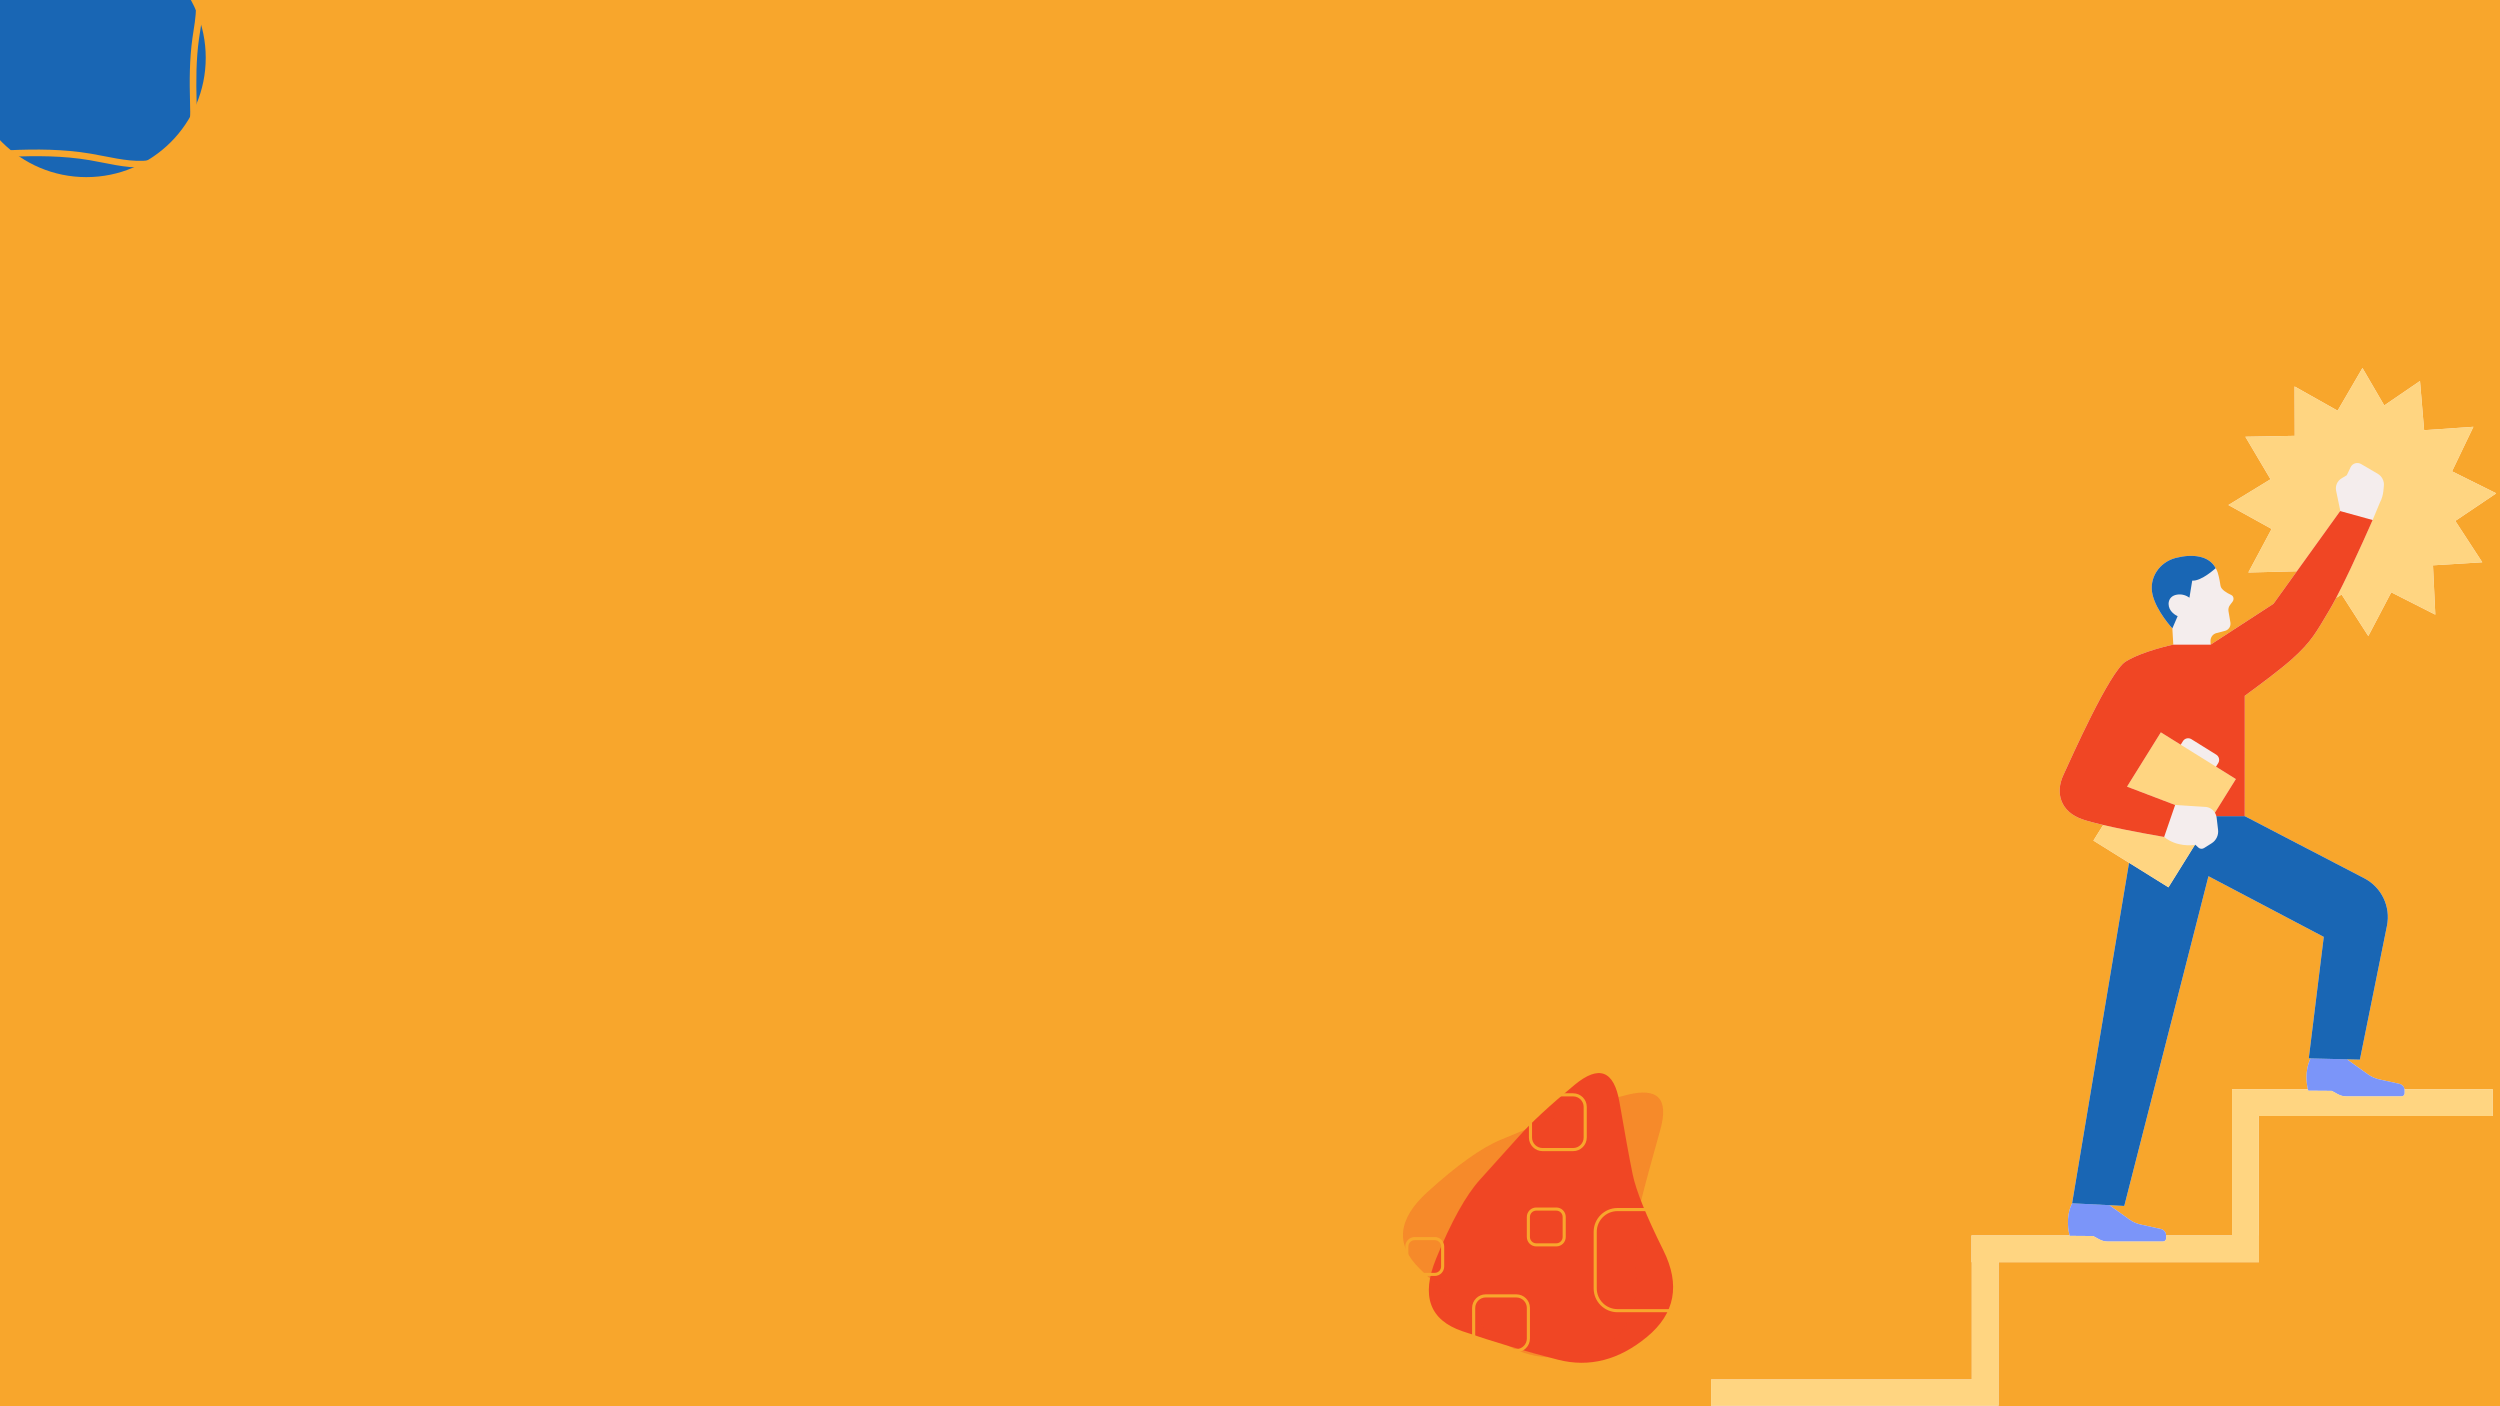 <svg xmlns="http://www.w3.org/2000/svg" xmlns:xlink="http://www.w3.org/1999/xlink" width="1920" zoomAndPan="magnify" viewBox="0 0 1440 810" height="1080" preserveAspectRatio="xMidYMid meet" version="1.0"><defs><filter x="0%" y="0%" width="100%" height="100%" id="89222adb19"><feColorMatrix values="0 0 0 0 1 0 0 0 0 1 0 0 0 0 1 0 0 0 1 0" color-interpolation-filters="sRGB"/></filter><clipPath id="23526853fc"><path d="M 0 0 L 118.504 0 L 118.504 102.023 L 0 102.023 Z M 0 0 " clip-rule="nonzero"/></clipPath><clipPath id="ac0794f97d"><path d="M 49.742 -35.504 C 11.766 -35.504 -19.02 -4.715 -19.02 33.262 C -19.02 71.238 11.766 102.023 49.742 102.023 C 87.719 102.023 118.504 71.238 118.504 33.262 C 118.504 -4.715 87.719 -35.504 49.742 -35.504 Z M 49.742 -35.504 " clip-rule="nonzero"/></clipPath><clipPath id="8014ff2bf0"><path d="M 985.449 211.965 L 1437.699 211.965 L 1437.699 809.715 L 985.449 809.715 Z M 985.449 211.965 " clip-rule="nonzero"/></clipPath><clipPath id="e60222ec5c"><path d="M 985.449 211.965 L 1437.699 211.965 L 1437.699 809.715 L 985.449 809.715 Z M 985.449 211.965 " clip-rule="nonzero"/></clipPath><clipPath id="ab3e7d6918"><path d="M 823 618 L 964 618 L 964 785 L 823 785 Z M 823 618 " clip-rule="nonzero"/></clipPath><clipPath id="94737684c0"><path d="M 784.441 675.562 L 946.641 601.035 L 1013.336 746.195 L 851.141 820.723 Z M 784.441 675.562 " clip-rule="nonzero"/></clipPath><clipPath id="c493634788"><path d="M 784.441 675.562 L 946.641 601.035 L 1013.336 746.195 L 851.141 820.723 Z M 784.441 675.562 " clip-rule="nonzero"/></clipPath><clipPath id="f61668294e"><path d="M 794 615 L 1007 615 L 1007 810 L 794 810 Z M 794 615 " clip-rule="nonzero"/></clipPath><clipPath id="aceb14ca71"><path d="M 784.441 675.562 L 946.641 601.035 L 1013.336 746.195 L 851.141 820.723 Z M 784.441 675.562 " clip-rule="nonzero"/></clipPath><clipPath id="c7641d8363"><path d="M 784.441 675.562 L 946.641 601.035 L 1013.336 746.195 L 851.141 820.723 Z M 784.441 675.562 " clip-rule="nonzero"/></clipPath><mask id="a6c0cb1f55"><g filter="url(#89222adb19)"><rect x="-144" width="1728" fill="#000000" y="-81" height="972" fill-opacity="0.3"/></g></mask><clipPath id="a67ff4ab98"><path d="M 14 14 L 164 14 L 164 167 L 14 167 Z M 14 14 " clip-rule="nonzero"/></clipPath><clipPath id="035458adf6"><path d="M -9.559 60.562 L 152.641 -13.965 L 219.336 131.195 L 57.141 205.723 Z M -9.559 60.562 " clip-rule="nonzero"/></clipPath><clipPath id="81c9167d17"><path d="M -9.559 60.562 L 152.641 -13.965 L 219.336 131.195 L 57.141 205.723 Z M -9.559 60.562 " clip-rule="nonzero"/></clipPath><clipPath id="e1b42116bf"><rect x="0" width="213" y="0" height="195"/></clipPath><clipPath id="6c13e6373c"><path d="M 880 629.738 L 914 629.738 L 914 664 L 880 664 Z M 880 629.738 " clip-rule="nonzero"/></clipPath><clipPath id="a721987c29"><path d="M 847 745 L 882 745 L 882 778.988 L 847 778.988 Z M 847 745 " clip-rule="nonzero"/></clipPath><clipPath id="9dde6c8491"><path d="M 809.367 712 L 832 712 L 832 735 L 809.367 735 Z M 809.367 712 " clip-rule="nonzero"/></clipPath><clipPath id="dd0200e8f1"><path d="M 0 0 L 117 0 L 117 97 L 0 97 Z M 0 0 " clip-rule="nonzero"/></clipPath><clipPath id="b62b3e3bfb"><path d="M 118.504 96.062 L -176.188 102.012 L -178.84 -29.211 L 115.852 -35.164 Z M 118.504 96.062 " clip-rule="nonzero"/></clipPath><clipPath id="2b7a8d9bd1"><path d="M 118.504 96.062 L -176.188 102.012 L -178.84 -29.211 L 115.852 -35.164 Z M 118.504 96.062 " clip-rule="nonzero"/></clipPath></defs><rect x="-144" width="1728" fill="#ffffff" y="-81" height="972" fill-opacity="1"/><rect x="-144" width="1728" fill="#f8a62c" y="-81" height="972" fill-opacity="1"/><g clip-path="url(#23526853fc)"><g clip-path="url(#ac0794f97d)"><path fill="#1966b4" d="M -19.02 -35.504 L 118.504 -35.504 L 118.504 102.023 L -19.02 102.023 Z M -19.02 -35.504 " fill-opacity="1" fill-rule="nonzero"/></g></g><g clip-path="url(#8014ff2bf0)"><path fill="#f4eded" d="M 1382.055 624.289 L 1370.434 621.723 C 1368.113 621.207 1365.918 620.23 1363.984 618.848 L 1351.828 610.168 L 1359.293 610.352 L 1374.891 533.234 C 1377.117 522.223 1371.785 511.07 1361.816 505.887 L 1292.969 470.098 L 1292.98 400.777 C 1301.957 394.234 1313.645 385.484 1320.086 379.734 C 1331.52 369.535 1334.199 364.023 1341.688 351.48 C 1342.867 349.508 1344.191 347.094 1345.598 344.414 L 1348.77 342.441 L 1364.145 366.379 L 1377.371 341.191 L 1402.75 354.051 L 1401.406 325.633 L 1429.801 323.875 L 1414.254 300.047 L 1437.852 284.156 L 1412.383 271.48 L 1424.684 245.828 L 1396.301 247.789 L 1393.926 219.441 L 1373.328 233.527 L 1360.773 211.965 L 1346.457 236.547 L 1321.664 222.594 L 1321.766 251.043 L 1293.32 251.562 L 1307.812 276.047 L 1283.547 290.895 L 1308.438 304.668 L 1295.027 329.762 L 1322.996 329.051 L 1309.52 347.789 L 1273.324 371.316 L 1273.258 369.223 C 1273.191 367.094 1274.605 365.203 1276.664 364.664 L 1281.832 363.309 C 1283.84 362.672 1285.07 360.652 1284.719 358.574 L 1283.605 352.027 C 1283.391 350.777 1283.711 349.492 1284.484 348.484 L 1285.859 346.691 C 1286.891 345.449 1286.695 343.395 1285.227 342.727 C 1282.645 341.562 1279.438 339.605 1279.051 337.555 C 1278.695 335.684 1278.379 332.879 1277.391 329.773 C 1277.121 328.926 1276.715 328.074 1276.238 327.25 C 1272.457 320.07 1263.059 318.891 1253.387 321.32 C 1243.711 323.754 1237.586 332.992 1239.883 342.594 C 1242.18 352.191 1251.277 361.961 1251.277 361.961 L 1251.82 371.316 C 1251.82 371.316 1234.219 374.965 1224.379 381.074 C 1215.098 386.84 1192.934 436.84 1188.438 446.594 C 1183.945 456.344 1186.387 467.484 1199.66 472 C 1202.645 473.016 1206.805 474.109 1211.414 475.188 L 1205.809 484.188 L 1226.328 496.969 L 1193.539 693.109 C 1189.535 701.152 1191.637 710.016 1192.059 711.586 L 1135.566 711.586 L 1135.566 727.016 L 1135.75 727.016 L 1135.75 794.59 L 985.582 794.59 L 985.582 810.02 L 1151.18 810.02 L 1151.18 727.016 L 1301.164 727.016 L 1301.164 711.586 L 1301.07 711.586 L 1301.07 642.812 L 1435.809 642.812 L 1435.809 627.383 L 1385.031 627.383 C 1384.758 625.867 1383.602 624.629 1382.055 624.289 Z M 1225.16 453.113 L 1228.418 447.883 Z M 1330.887 609.648 C 1327.34 616.918 1328.723 624.824 1329.32 627.383 L 1285.645 627.383 L 1285.645 711.586 L 1247.676 711.586 C 1247.633 709.809 1246.387 708.281 1244.645 707.895 L 1233.023 705.328 C 1230.703 704.816 1228.508 703.84 1226.574 702.457 L 1214.996 694.188 L 1223.578 694.617 L 1272.078 504.684 L 1338.492 539.648 L 1329.855 609.621 Z M 1276.242 327.238 C 1276.238 327.242 1276.238 327.246 1276.238 327.25 C 1276.203 327.191 1276.168 327.133 1276.133 327.074 C 1276.168 327.129 1276.207 327.18 1276.242 327.238 Z M 1276.242 327.238 " fill-opacity="1" fill-rule="nonzero"/></g><path fill="#7b95f9" d="M 1385.098 628.074 L 1385.098 629.711 C 1385.098 630.707 1384.289 631.512 1383.293 631.512 L 1351.461 631.512 C 1349.812 631.512 1348.188 631.105 1346.734 630.328 L 1343.031 628.34 L 1329.543 628.242 C 1329.543 628.242 1329.449 627.926 1329.32 627.383 C 1328.723 624.824 1327.34 616.918 1330.887 609.648 L 1351.828 610.168 L 1363.984 618.852 C 1365.918 620.234 1368.113 621.207 1370.434 621.723 L 1382.055 624.289 C 1383.602 624.633 1384.758 625.871 1385.031 627.383 C 1385.074 627.609 1385.098 627.84 1385.098 628.074 Z M 1244.645 707.898 L 1233.023 705.328 C 1230.703 704.816 1228.508 703.84 1226.574 702.457 L 1214.996 694.188 L 1193.539 693.109 C 1189.539 701.152 1191.637 710.016 1192.059 711.586 C 1192.102 711.742 1192.133 711.852 1192.133 711.852 L 1205.621 711.949 L 1209.324 713.938 C 1210.777 714.715 1212.402 715.121 1214.051 715.121 L 1245.883 715.121 C 1246.879 715.121 1247.688 714.312 1247.688 713.316 L 1247.688 711.684 C 1247.688 711.652 1247.68 711.617 1247.676 711.586 C 1247.633 709.809 1246.387 708.281 1244.645 707.898 Z M 1244.645 707.898 " fill-opacity="1" fill-rule="nonzero"/><path fill="#1966b4" d="M 1239.883 342.594 C 1237.586 332.996 1243.711 323.754 1253.387 321.32 C 1263.062 318.887 1272.457 320.07 1276.238 327.25 C 1276.238 327.25 1268.082 334.832 1262.715 334.449 L 1261.117 344.266 C 1259.594 343.18 1257.094 341.977 1253.898 342.52 C 1248.453 343.441 1248.16 348.938 1250.496 351.906 C 1251.672 353.402 1253.008 354.328 1254.328 354.898 L 1251.277 361.961 C 1251.277 361.961 1242.184 352.191 1239.883 342.594 Z M 1361.816 505.887 L 1292.969 470.098 L 1276.605 470.098 C 1276.668 470.363 1276.738 470.621 1276.773 470.895 L 1277.609 477.984 C 1277.977 481.066 1276.535 484.082 1273.906 485.734 L 1269.504 488.496 C 1268.477 489.145 1267.141 489.02 1266.25 488.188 L 1264.562 486.613 C 1264.562 486.613 1264.434 486.637 1264.246 486.664 L 1257.73 497.133 L 1249.027 511.105 L 1226.328 496.969 L 1193.539 693.109 L 1214.996 694.188 L 1223.578 694.621 L 1272.078 504.688 L 1338.492 539.648 L 1329.855 609.621 L 1330.887 609.648 L 1351.828 610.168 L 1359.293 610.352 L 1374.891 533.234 C 1377.117 522.223 1371.785 511.07 1361.816 505.887 Z M 1361.816 505.887 " fill-opacity="1" fill-rule="nonzero"/><g clip-path="url(#e60222ec5c)"><path fill="#ffd581" d="M 1283.547 290.895 L 1307.812 276.043 L 1293.32 251.562 L 1321.766 251.043 L 1321.664 222.594 L 1346.457 236.547 L 1360.773 211.965 L 1373.328 233.527 L 1393.926 219.441 L 1396.305 247.789 L 1424.684 245.828 L 1412.383 271.48 L 1437.852 284.156 L 1414.254 300.047 L 1429.801 323.875 L 1401.406 325.633 L 1402.75 354.051 L 1377.371 341.191 L 1364.145 366.379 L 1348.77 342.441 L 1345.598 344.414 C 1348.109 339.621 1350.879 333.953 1353.57 328.281 C 1353.703 328 1353.832 327.719 1353.965 327.441 C 1359.125 316.523 1363.887 305.785 1365.77 301.504 C 1366.316 300.258 1366.629 299.539 1366.629 299.539 L 1367.055 298.523 C 1367.082 298.453 1367.117 298.387 1367.145 298.312 L 1369.965 291.551 L 1370.863 289.398 C 1371.129 288.891 1371.367 288.375 1371.582 287.852 C 1372.027 286.758 1372.363 285.621 1372.582 284.457 C 1372.656 284.062 1372.711 283.664 1372.758 283.262 C 1372.773 283.129 1372.805 282.996 1372.816 282.863 L 1373.113 279.852 C 1373.391 277.023 1371.996 274.289 1369.539 272.859 L 1359.977 267.277 C 1357.805 266.012 1355.016 266.871 1353.938 269.141 L 1351.75 273.73 L 1348.734 275.539 C 1346.281 277.008 1345.023 279.867 1345.605 282.668 L 1348.039 294.398 L 1347.934 294.371 L 1332.59 315.711 L 1322.996 329.047 L 1295.027 329.758 L 1308.438 304.668 Z M 1385.098 628.074 L 1385.098 629.711 C 1385.098 630.707 1384.289 631.512 1383.293 631.512 L 1351.461 631.512 C 1349.812 631.512 1348.188 631.105 1346.734 630.328 L 1343.031 628.34 L 1329.543 628.242 C 1329.543 628.242 1329.449 627.926 1329.32 627.383 L 1285.645 627.383 L 1285.645 711.586 L 1247.676 711.586 C 1247.68 711.617 1247.688 711.648 1247.688 711.684 L 1247.688 713.316 C 1247.688 714.312 1246.879 715.121 1245.883 715.121 L 1214.051 715.121 C 1212.402 715.121 1210.777 714.715 1209.324 713.934 L 1205.621 711.949 L 1192.133 711.852 C 1192.133 711.852 1192.102 711.742 1192.059 711.586 L 1135.566 711.586 L 1135.566 727.016 L 1135.75 727.016 L 1135.75 794.59 L 985.582 794.59 L 985.582 810.02 L 1151.18 810.02 L 1151.18 727.016 L 1301.164 727.016 L 1301.164 711.586 L 1301.07 711.586 L 1301.07 642.812 L 1435.809 642.812 L 1435.809 627.383 L 1385.031 627.383 C 1385.074 627.609 1385.098 627.84 1385.098 628.074 Z M 1249.027 511.105 L 1257.727 497.133 L 1264.246 486.664 C 1262.551 486.922 1253.641 487.914 1246.551 482.074 L 1246.543 482.086 C 1246.543 482.086 1226.523 478.719 1211.414 475.184 L 1205.805 484.188 L 1226.328 496.969 Z M 1270.156 464.773 C 1272.543 464.871 1274.617 466.188 1275.793 468.125 L 1287.867 448.738 L 1276.418 441.609 L 1256.094 428.953 L 1244.648 421.824 L 1228.418 447.883 L 1225.16 453.113 L 1252.871 463.68 Z M 1270.156 464.773 " fill-opacity="1" fill-rule="nonzero"/></g><path fill="#f04624" d="M 1366.629 299.539 C 1366.629 299.539 1366.316 300.258 1365.77 301.504 C 1363.887 305.789 1359.121 316.523 1353.965 327.441 C 1353.832 327.719 1353.699 328 1353.566 328.281 C 1350.879 333.953 1348.109 339.621 1345.598 344.414 C 1344.191 347.094 1342.863 349.508 1341.688 351.48 C 1334.195 364.023 1331.52 369.535 1320.086 379.734 C 1313.641 385.484 1301.953 394.234 1292.98 400.777 L 1292.969 470.098 L 1276.605 470.098 C 1276.434 469.387 1276.16 468.727 1275.793 468.125 L 1287.867 448.734 L 1276.418 441.605 L 1277.695 439.555 C 1278.73 437.898 1278.223 435.715 1276.562 434.684 L 1262.246 425.766 C 1260.586 424.734 1258.402 425.238 1257.371 426.898 L 1256.094 428.949 L 1244.648 421.82 L 1228.418 447.883 L 1225.16 453.113 L 1252.871 463.676 L 1246.551 482.07 L 1246.547 482.086 C 1246.547 482.086 1226.523 478.715 1211.414 475.184 C 1206.805 474.105 1202.645 473.016 1199.66 472 C 1186.387 467.484 1183.945 456.344 1188.438 446.59 C 1192.934 436.84 1215.098 386.836 1224.379 381.07 C 1234.219 374.961 1251.82 371.312 1251.82 371.312 L 1273.324 371.312 L 1309.52 347.785 L 1322.996 329.047 L 1332.59 315.707 L 1347.934 294.371 L 1348.039 294.398 Z M 1366.629 299.539 " fill-opacity="1" fill-rule="nonzero"/><g clip-path="url(#ab3e7d6918)"><g clip-path="url(#94737684c0)"><g clip-path="url(#c493634788)"><path fill="#f04624" d="M 842.277 766.762 C 823.461 760.348 818.422 746.449 827.16 725.059 C 835.898 703.672 844.34 688.473 852.48 679.457 C 860.625 670.441 868.203 662.02 875.215 654.195 C 882.227 646.367 892.797 636.605 906.918 624.914 C 921.043 613.223 929.68 616.559 932.836 634.926 C 935.988 653.293 938.516 667.125 940.418 676.418 C 942.32 685.711 948.211 700.297 958.09 720.172 C 967.973 740.043 964.844 756.664 948.703 770.023 C 932.562 783.387 915.492 787.785 897.496 783.223 C 879.496 778.66 861.09 773.176 842.277 766.762 Z M 842.277 766.762 " fill-opacity="1" fill-rule="nonzero"/></g></g></g><g clip-path="url(#f61668294e)"><g clip-path="url(#aceb14ca71)"><g clip-path="url(#c7641d8363)"><g mask="url(#a6c0cb1f55)"><g transform="matrix(1, 0, 0, 1, 794, 615)"><g clip-path="url(#e1b42116bf)"><g clip-path="url(#a67ff4ab98)"><g clip-path="url(#035458adf6)"><g clip-path="url(#81c9167d17)"><path fill="#f04624" d="M 23.812 115.84 C 9.59 101.953 11.027 87.234 28.121 71.695 C 45.215 56.152 59.379 46.066 70.609 41.434 C 81.836 36.801 92.301 32.465 102.004 28.418 C 111.703 24.371 125.441 20.113 143.223 15.641 C 161.004 11.168 167.363 17.898 162.305 35.836 C 157.242 53.77 153.57 67.34 151.285 76.547 C 149 85.754 148.039 101.457 148.402 123.648 C 148.766 145.84 138.785 159.492 118.465 164.602 C 98.145 169.715 80.844 166.336 66.562 154.473 C 52.281 142.605 38.031 129.727 23.812 115.84 Z M 23.812 115.84 " fill-opacity="1" fill-rule="nonzero"/></g></g></g></g></g></g></g></g></g><g clip-path="url(#6c13e6373c)"><path fill="#f8a62c" d="M 906.141 663.051 L 888.5 663.051 C 884.176 663.051 880.66 659.535 880.66 655.211 L 880.66 637.574 C 880.66 633.254 884.176 629.738 888.5 629.738 L 906.141 629.738 C 910.465 629.738 913.98 633.254 913.98 637.574 L 913.98 655.215 C 913.973 659.535 910.465 663.051 906.141 663.051 Z M 888.5 631.527 C 885.168 631.527 882.457 634.238 882.457 637.57 L 882.457 655.211 C 882.457 658.543 885.168 661.254 888.5 661.254 L 906.141 661.254 C 909.473 661.254 912.184 658.543 912.184 655.211 L 912.184 637.574 C 912.184 634.242 909.473 631.531 906.141 631.531 L 888.5 631.531 Z M 888.5 631.527 " fill-opacity="1" fill-rule="nonzero"/></g><path fill="#f8a62c" d="M 964.25 755.84 L 931.66 755.84 C 924.098 755.84 917.945 749.684 917.945 742.121 L 917.945 709.535 C 917.945 701.969 924.098 695.816 931.66 695.816 L 964.25 695.816 C 971.812 695.816 977.969 701.969 977.969 709.535 L 977.969 742.121 C 977.969 749.684 971.812 755.84 964.25 755.84 Z M 931.66 697.605 C 925.09 697.605 919.734 702.953 919.734 709.535 L 919.734 742.121 C 919.734 748.695 925.082 754.051 931.66 754.051 L 964.25 754.051 C 970.824 754.051 976.176 748.703 976.176 742.121 L 976.176 709.535 C 976.176 702.961 970.828 697.605 964.25 697.605 Z M 931.66 697.605 " fill-opacity="1" fill-rule="nonzero"/><path fill="#f8a62c" d="M 1022.551 687.004 L 995.738 687.004 C 989.43 687.004 984.293 681.867 984.293 675.559 L 984.293 648.75 C 984.293 642.441 989.43 637.305 995.738 637.305 L 1022.551 637.305 C 1028.855 637.305 1033.992 642.441 1033.992 648.75 L 1033.992 675.559 C 1033.992 681.867 1028.855 687.004 1022.551 687.004 Z M 995.738 639.094 C 990.414 639.094 986.086 643.426 986.086 648.742 L 986.086 675.559 C 986.086 680.883 990.414 685.215 995.738 685.215 L 1022.551 685.215 C 1027.875 685.215 1032.203 680.883 1032.203 675.559 L 1032.203 648.75 C 1032.203 643.43 1027.875 639.102 1022.551 639.102 L 995.738 639.102 Z M 995.738 639.094 " fill-opacity="1" fill-rule="nonzero"/><path fill="#f8a62c" d="M 896.434 717.938 L 884.891 717.938 C 881.891 717.938 879.453 715.5 879.453 712.5 L 879.453 700.957 C 879.453 697.961 881.891 695.52 884.891 695.52 L 896.434 695.52 C 899.434 695.52 901.871 697.961 901.871 700.957 L 901.871 712.5 C 901.871 715.5 899.434 717.938 896.434 717.938 Z M 884.891 697.316 C 882.883 697.316 881.242 698.953 881.242 700.965 L 881.242 712.508 C 881.242 714.516 882.883 716.152 884.891 716.152 L 896.434 716.152 C 898.441 716.152 900.078 714.516 900.078 712.508 L 900.078 700.965 C 900.078 698.953 898.441 697.316 896.434 697.316 Z M 884.891 697.316 " fill-opacity="1" fill-rule="nonzero"/><g clip-path="url(#a721987c29)"><path fill="#f8a62c" d="M 873.41 778.863 L 855.77 778.863 C 851.445 778.863 847.93 775.348 847.93 771.023 L 847.93 753.383 C 847.93 749.059 851.445 745.543 855.77 745.543 L 873.41 745.543 C 877.734 745.543 881.25 749.059 881.25 753.383 L 881.25 771.023 C 881.242 775.348 877.734 778.863 873.41 778.863 Z M 855.77 747.34 C 852.438 747.34 849.727 750.051 849.727 753.383 L 849.727 771.023 C 849.727 774.359 852.438 777.066 855.77 777.066 L 873.41 777.066 C 876.742 777.066 879.453 774.359 879.453 771.023 L 879.453 753.383 C 879.453 750.051 876.742 747.34 873.41 747.34 Z M 855.77 747.34 " fill-opacity="1" fill-rule="nonzero"/></g><g clip-path="url(#9dde6c8491)"><path fill="#f8a62c" d="M 826.422 734.953 L 814.875 734.953 C 811.879 734.953 809.441 732.516 809.441 729.52 L 809.441 717.973 C 809.441 714.977 811.879 712.539 814.875 712.539 L 826.422 712.539 C 829.418 712.539 831.855 714.977 831.855 717.973 L 831.855 729.52 C 831.855 732.516 829.418 734.953 826.422 734.953 Z M 814.875 714.328 C 812.867 714.328 811.23 715.965 811.23 717.973 L 811.23 729.52 C 811.23 731.527 812.867 733.164 814.875 733.164 L 826.422 733.164 C 828.43 733.164 830.066 731.527 830.066 729.52 L 830.066 717.973 C 830.066 715.965 828.43 714.328 826.422 714.328 Z M 814.875 714.328 " fill-opacity="1" fill-rule="nonzero"/></g><g clip-path="url(#dd0200e8f1)"><g clip-path="url(#b62b3e3bfb)"><g clip-path="url(#2b7a8d9bd1)"><path fill="#f8a62c" d="M 82.441 96.426 C 87.758 96.23 93.152 95.18 98.051 92.793 C 102.961 90.398 107.316 86.621 109.949 81.691 C 111.867 78.098 112.762 74.133 113.129 70.242 C 113.496 66.359 113.355 62.539 113.254 58.812 C 112.926 46.59 112.93 34.379 114.613 22.41 C 115.457 16.406 116.781 10.23 116.637 3.789 C 116.566 0.566 116.117 -2.711 115.043 -5.852 C 113.965 -8.996 112.254 -11.984 109.832 -14.395 C 107.195 -17.016 103.891 -18.773 100.477 -19.871 C 97.07 -20.965 93.559 -21.418 90.129 -21.625 C 84.824 -21.945 79.555 -21.688 74.359 -21.312 C 63.719 -20.539 53.188 -19.258 42.676 -18.555 C 23.324 -17.262 3.801 -17.914 -15.789 -17.375 C -49.801 -16.441 -84.406 -12.121 -116.156 -22.301 C -124.852 -25.09 -133.66 -29.141 -143.391 -29.73 C -148.266 -30.027 -153.328 -29.398 -157.895 -27.281 C -162.484 -25.156 -166.484 -21.488 -168.492 -16.688 C -169.848 -13.445 -170.18 -10.078 -170.555 -6.973 C -171.316 -0.664 -172.309 5.719 -172.574 12.254 C -172.902 20.414 -172.098 28.398 -172.758 36.125 C -173.551 45.391 -176.523 54.738 -176.828 64.672 C -176.98 69.645 -176.43 74.77 -174.555 79.543 C -172.676 84.336 -169.418 88.727 -164.875 91.453 C -160.742 93.934 -155.969 94.812 -151.383 94.91 C -146.812 95.008 -142.383 94.371 -138.082 93.891 C -106.434 90.348 -74.219 93.848 -41.934 92.965 C -10.371 92.102 21.148 87.105 51.703 92.273 C 61.66 93.961 71.824 96.82 82.441 96.426 Z M 82.301 92.633 C 72.469 92.996 62.559 90.258 52.336 88.527 C 20.965 83.219 -10.812 88.312 -42.035 89.168 C -73.977 90.039 -106.301 86.508 -138.504 90.113 C -142.883 90.605 -147.141 91.203 -151.301 91.113 C -155.449 91.023 -159.562 90.211 -162.918 88.195 C -166.598 85.988 -169.398 82.289 -171.02 78.156 C -172.645 74.008 -173.172 69.398 -173.031 64.789 C -172.746 55.559 -169.816 46.281 -168.973 36.449 C -168.273 28.254 -169.094 20.211 -168.777 12.406 C -168.523 6.16 -167.555 -0.125 -166.785 -6.516 C -166.406 -9.66 -166.059 -12.656 -164.988 -15.223 C -163.41 -18.984 -160.133 -22.059 -156.297 -23.832 C -152.445 -25.617 -148.008 -26.203 -143.621 -25.938 C -134.82 -25.402 -126.301 -21.566 -117.316 -18.684 C -84.508 -8.164 -49.441 -12.652 -15.684 -13.578 C 3.75 -14.113 23.324 -13.453 42.93 -14.766 C 53.578 -15.477 64.117 -16.762 74.633 -17.523 C 79.766 -17.895 84.867 -18.137 89.898 -17.836 C 93.152 -17.637 96.344 -17.211 99.312 -16.254 C 102.277 -15.305 105.043 -13.801 107.152 -11.699 C 109.094 -9.773 110.531 -7.293 111.449 -4.621 C 112.363 -1.941 112.773 0.949 112.84 3.871 C 112.969 9.727 111.719 15.703 110.852 21.883 C 109.121 34.199 109.125 46.621 109.457 58.914 C 109.559 62.66 109.684 66.328 109.344 69.887 C 109.008 73.438 108.199 76.906 106.598 79.902 C 104.406 84 100.672 87.285 96.383 89.379 C 92.086 91.477 87.211 92.449 82.301 92.633 Z M 82.301 92.633 " fill-opacity="1" fill-rule="nonzero"/></g></g></g></svg>
